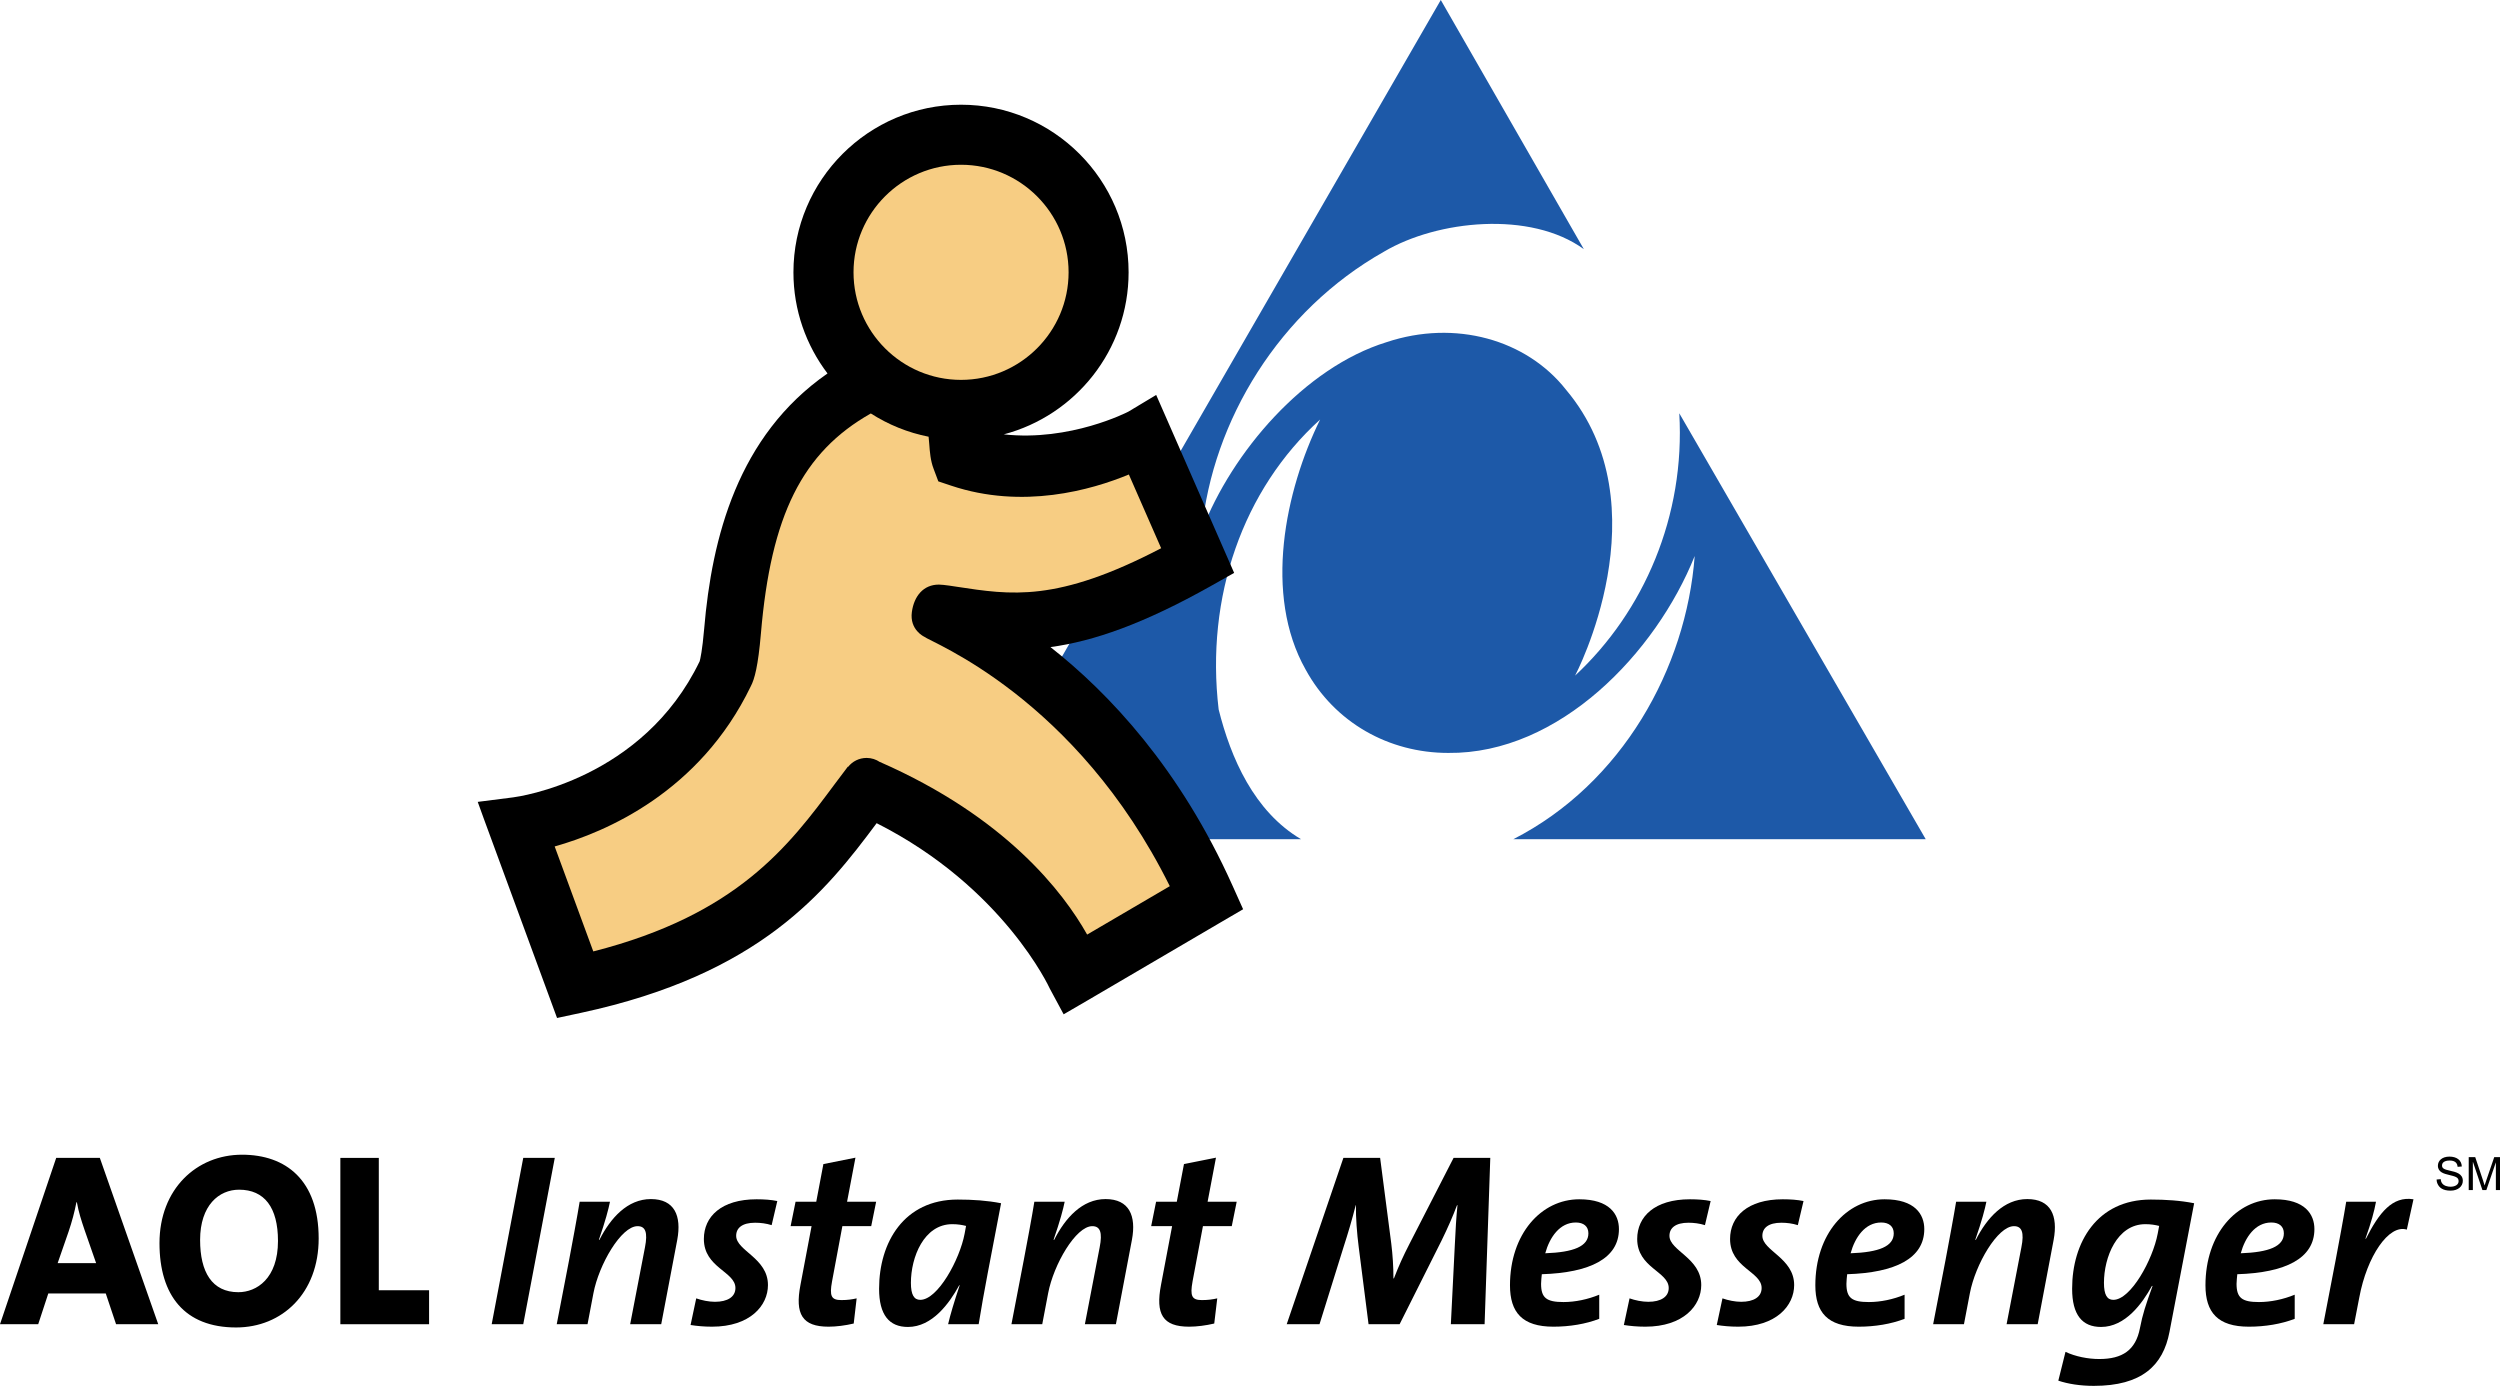 <?xml version="1.0" encoding="utf-8"?>
<!-- Generator: Adobe Illustrator 16.0.0, SVG Export Plug-In . SVG Version: 6.00 Build 0)  -->
<!DOCTYPE svg PUBLIC "-//W3C//DTD SVG 1.1//EN" "http://www.w3.org/Graphics/SVG/1.1/DTD/svg11.dtd">
<svg version="1.1" id="Layer_1" xmlns="http://www.w3.org/2000/svg" xmlns:xlink="http://www.w3.org/1999/xlink" x="0px" y="0px"
	 width="1000px" height="554.344px" viewBox="0 0 1000 554.344" enable-background="new 0 0 1000 554.344" xml:space="preserve">
<g>
	<path d="M976.299,471.662c0.016,0.289,0.079,0.844,0.345,1.336c0.747,1.426,2.573,1.691,3.541,1.691
		c1.81,0,3.261-0.771,3.261-2.246c0-1.537-1.311-1.865-3.979-2.512c-1.717-0.406-4.306-1.016-4.306-3.637
		c0-2.043,1.7-3.65,4.617-3.65c2.825,0,4.853,1.365,4.946,3.947l-1.67,0.141c-0.093-0.951-0.483-2.527-3.197-2.527
		c-1.156,0-3.043,0.342-3.043,1.965c0,1.139,0.733,1.576,3.136,2.1c2.419,0.537,5.181,1.162,5.181,4.064
		c0,2.17-1.888,3.924-4.885,3.924c-3.166,0-4.586-1.225-5.273-2.83c-0.296-0.719-0.312-1.266-0.327-1.625L976.299,471.662"/>
	<path fill="#1D59A8" d="M633.532,99.66c-21.266-15.458-58.589-11.608-79.871,0.968c-42.035,23.678-68.618,67.646-72.956,111.627
		c12.076-31.419,41.063-65.25,73.939-75.396c27.398-9.124,55.967-1.058,71.772,19.043c39.319,46.728,3.62,114.343,3.62,114.343
		c27.54-25.613,44.094-63.853,41.677-104.938l98.579,170.378H605.321c43.486-22.211,69.168-68.338,72.555-113.275
		c-15.478,38.657-54.143,79.244-98.595,78.761c-23.67,0-45.406-12.078-57.029-33.344c-16.909-29.958-8.208-71.517,5.805-100.02
		c-30.938,28.015-45.908,71.024-40.596,115.965c4.837,19.34,14.137,40.818,32.965,51.912H382.648L576.315,0L633.532,99.66"/>
	<path d="M493.063,354.375c-21.056-47.012-49.453-77.11-72.874-95.537c17.218-2.36,37.136-9.214,64.495-24.622l8.972-5.059
		l-4.126-9.424l-21.853-49.891l-5.203-11.862l-11.095,6.662c-0.249,0.145-23.271,12.038-49.867,9.105
		c28.702-7.564,49.93-33.753,49.93-64.819c0-36.948-30.066-67.042-67.03-67.042c-36.947,0-67.038,30.094-67.038,67.042
		c0,15.169,5.086,29.197,13.63,40.455c-35.95,24.957-46.265,65.809-49.33,102.079c-0.757,8.804-1.567,12.167-1.794,13.021
		c-22.765,47.35-72.499,54.193-74.598,54.459l-14.191,1.809c-0.047,0.008,4.899,13.434,4.899,13.434l23.42,63.723l3.409,9.285
		l9.674-2.076c71.774-15.445,97.848-48.557,118.162-75.846c50.812,25.652,69.262,66.156,69.262,66.156
		c1.389,2.551,5.539,10.299,5.539,10.299l10.188-5.928l52.77-30.941l8.831-5.158L493.063,354.375"/>
	<path fill="#F7CD83" d="M384.411,65.907c23.725,0,43.025,19.309,43.025,43.021c0,23.717-19.301,43.025-43.025,43.025
		c-23.716,0-43.002-19.309-43.002-43.025C341.409,85.215,360.695,65.907,384.411,65.907"/>
	<path fill="#F7CD83" d="M434.856,373.832c-9.464-16.834-32.432-46.918-82.915-69.051l0.008,0.031
		c-1.514-1.031-3.339-1.639-5.306-1.639c-3.003,0-5.664,1.389-7.396,3.564l-0.117-0.061l-5.273,7.006
		c-18.232,24.541-38.813,52.176-96.544,66.889l-15.446-41.988c20.369-5.727,58.035-21.711,78.451-64.081
		c1.482-2.788,2.934-8.023,4.049-21.123c4.011-47.191,16.485-72.444,43.962-87.997c6.951,4.458,14.753,7.653,23.108,9.307
		c0.093,0.951,0.163,1.974,0.249,2.75c0.242,3.394,0.531,6.909,1.756,10.079l1.888,5.033l5.126,1.712
		c28.639,9.599,56.14,1.724,71.087-4.466l12.919,29.494c-41.761,21.793-60.102,18.7-81.892,15.388c0,0-5.11-0.842-7.014-0.842
		c-6.28,0-9.947,4.708-10.806,10.93c-1.006,7.196,4.931,9.916,4.931,9.916c2.466,2.164,60.688,24.15,98.237,99.785L434.856,373.832"
		/>
	<path d="M63.294,529.691L39.936,463.16H22.48L0,529.691h15.283l4.041-12.313H42.3l4.127,12.313H63.294 M38.446,505.248H23.062
		l4.345-12.521c1.374-4.025,2.474-8.176,3.16-11.818h0.188c0.686,3.924,1.786,7.285,3.058,11.039L38.446,505.248z"/>
	<path d="M127.468,495.395c0-23.357-13.121-33.514-30.659-33.514c-18.139,0-33.016,13.699-33.016,35.379
		c0,20.9,10.056,33.727,30.651,33.727C112.872,530.986,127.468,517.27,127.468,495.395 M111.194,496.379
		c0,15.086-8.573,20.5-15.859,20.5c-10.549,0-15.292-8.082-15.292-20.891c0-13.904,7.592-20.113,15.58-20.113
		C105.78,475.875,111.194,482.975,111.194,496.379z"/>
	<polyline points="136.144,529.691 136.144,463.16 151.521,463.16 151.521,516.1 171.633,516.1 171.633,529.691 136.144,529.691 	
		"/>
	<polyline points="209.299,529.691 196.676,529.691 209.299,463.16 221.913,463.16 209.299,529.691 	"/>
	<path d="M264.486,529.691h-12.42l5.921-30.746c1.179-6.008,0.203-8.48-2.957-8.48c-6.6,0-15.47,15.385-17.654,26.805l-2.363,12.422
		h-12.319l4.938-25.621c0.874-4.533,3.534-18.926,4.229-23.373h12.132c-0.601,2.957-1.764,7.496-4.432,15.189l0.188,0.102
		c4.439-8.777,11.234-16.359,20.604-16.359c9.471,0,12.318,6.701,10.556,16.258L264.486,529.691"/>
	<path d="M308.658,490.059c-2.16-0.686-4.446-0.967-6.615-0.967c-5.126,0-7.575,2.059-7.575,5.227
		c0,6.008,12.716,8.871,12.716,19.707c0,8.176-7.1,16.648-22.375,16.648c-3.26,0-6.124-0.281-8.581-0.672l2.263-10.656
		c2.263,0.795,5.04,1.373,7.489,1.373c5.032,0,8.192-1.949,8.192-5.516c0-6.6-12.623-8.076-12.623-19.613
		c0-8.963,6.997-15.877,21.095-15.877c3.159,0,5.82,0.205,8.277,0.703L308.658,490.059"/>
	<path d="M348.485,490.465h-11.539l-4.127,22.094c-1.084,5.896-0.312,7.473,3.737,7.473c2.466,0,4.33-0.281,6.102-0.686
		l-1.171,10.064c-3.262,0.779-6.998,1.264-10.057,1.264c-10.547,0-13.512-5.01-11.241-16.75l4.438-23.459h-8.386l1.981-9.768h8.276
		l2.856-15.074l12.825-2.557l-3.354,17.631h11.632L348.485,490.465"/>
	<path d="M400.436,481.299c-5.523-1.094-11.43-1.477-17.351-1.477c-21.493,0-31.448,17.148-31.448,35.686
		c0,10.453,4.041,15.275,11.531,15.275c9.759,0,16.57-9.457,20.518-16.664h0.188c-2.271,6.811-3.744,11.74-4.635,15.572h12.226
		C393.531,516.787,396.105,504.07,400.436,481.299 M386.424,490.371l-0.585,3.15c-1.966,10.354-10.735,26.418-17.733,26.418
		c-2.464,0-3.744-1.967-3.744-6.805c0-10.25,5.211-23.465,16.547-23.465C383.085,489.67,384.848,489.965,386.424,490.371z"/>
	<path d="M446.362,529.691h-12.411l5.913-30.746c1.187-6.008,0.195-8.48-2.949-8.48c-6.607,0-15.485,15.385-17.654,26.805
		l-2.364,12.422h-12.318l4.923-25.621c0.89-4.533,3.558-18.926,4.236-23.373h12.131c-0.593,2.957-1.778,7.496-4.438,15.189
		l0.21,0.102c4.432-8.777,11.227-16.359,20.597-16.359c9.455,0,12.326,6.701,10.54,16.258L446.362,529.691"/>
	<path d="M492.704,490.465h-11.53l-4.151,22.094c-1.068,5.896-0.289,7.473,3.753,7.473c2.465,0,4.338-0.281,6.124-0.686
		l-1.201,10.064c-3.254,0.779-6.991,1.264-10.041,1.264c-10.563,0-13.52-5.01-11.25-16.75l4.439-23.459h-8.379l1.966-9.768h8.285
		l2.872-15.074l12.802-2.557l-3.348,17.631h11.633L492.704,490.465"/>
	<path d="M593.839,529.691h-13.497l1.576-31.535c0.297-6.305,0.593-11.438,1.076-16.072h-0.187
		c-1.592,4.246-3.651,8.973-6.211,14.193l-16.756,33.414H547.42l-3.932-30.84c-0.703-5.439-1.203-11.834-1.108-16.768h-0.095
		c-1.465,5.82-3.057,11.143-4.931,16.961l-9.548,30.646h-13.122l22.67-66.531h14.698l4.447,34.201
		c0.579,4.727,0.874,9.27,0.874,13.996h0.202c1.967-5.117,3.636-8.77,6.211-13.801l17.646-34.396h14.683L593.839,529.691"/>
	<path d="M647.575,491.643c0-5.906-3.745-11.93-15.868-11.93c-15.275,0-27.712,13.91-27.712,34.406
		c0,10.859,4.931,16.555,17.367,16.555c6.49,0,12.904-1.061,18.334-3.145v-9.65c-4.542,1.871-9.581,2.941-14.294,2.941
		c-6.817,0-8.971-1.67-8.971-7.287c0-1.084,0.187-2.77,0.297-3.846C635.936,509.094,647.575,503.383,647.575,491.643
		 M635.358,493.336c0,5.219-5.93,7.574-17.258,7.973c1.765-6.412,5.805-12.311,12.219-12.311
		C633.47,488.998,635.358,490.566,635.358,493.336z"/>
	<path d="M681.979,490.059c-2.169-0.686-4.446-0.967-6.615-0.967c-5.104,0-7.583,2.059-7.583,5.227
		c0,6.008,12.716,8.871,12.716,19.707c0,8.176-7.098,16.648-22.373,16.648c-3.247,0-6.103-0.281-8.582-0.672l2.277-10.656
		c2.246,0.795,5.023,1.373,7.49,1.373c5.023,0,8.176-1.949,8.176-5.516c0-6.6-12.608-8.076-12.608-19.613
		c0-8.963,6.99-15.877,21.096-15.877c3.152,0,5.805,0.205,8.285,0.703L681.979,490.059"/>
	<path d="M719.13,490.059c-2.153-0.686-4.431-0.967-6.584-0.967c-5.133,0-7.599,2.059-7.599,5.227
		c0,6.008,12.716,8.871,12.716,19.707c0,8.176-7.1,16.648-22.375,16.648c-3.259,0-6.116-0.281-8.58-0.672l2.277-10.656
		c2.263,0.795,5.024,1.373,7.475,1.373c5.039,0,8.191-1.949,8.191-5.516c0-6.6-12.622-8.076-12.622-19.613
		c0-8.963,7.004-15.877,21.094-15.877c3.168,0,5.82,0.205,8.285,0.703L719.13,490.059"/>
	<path d="M769.716,491.643c0-5.906-3.745-11.93-15.868-11.93c-15.275,0-27.711,13.91-27.711,34.406
		c0,10.859,4.93,16.555,17.366,16.555c6.491,0,12.902-1.061,18.333-3.145v-9.65c-4.54,1.871-9.564,2.941-14.292,2.941
		c-6.818,0-8.972-1.67-8.972-7.287c0-1.084,0.187-2.77,0.296-3.846C758.075,509.094,769.716,503.383,769.716,491.643
		 M757.498,493.336c0,5.219-5.914,7.574-17.256,7.973c1.762-6.412,5.805-12.311,12.231-12.311
		C755.61,488.998,757.498,490.566,757.498,493.336z"/>
	<path d="M815.074,529.691h-12.437l5.914-30.746c1.201-6.008,0.202-8.48-2.966-8.48c-6.6,0-15.462,15.385-17.631,26.805
		l-2.371,12.422h-12.327l4.946-25.621c0.874-4.533,3.543-18.926,4.244-23.373h12.107c-0.593,2.957-1.762,7.496-4.431,15.189
		l0.187,0.102c4.447-8.777,11.235-16.359,20.612-16.359c9.471,0,12.312,6.701,10.547,16.258L815.074,529.691"/>
	<path d="M877.656,481.299c-5.507-1.094-11.437-1.477-17.333-1.477c-21.502,0-31.473,17.148-31.473,35.686
		c0,10.453,4.057,15.275,11.563,15.275c9.752,0,16.54-9.457,20.392-16.463l0.204,0.111c-2.777,7.676-3.947,11.232-5.039,16.85
		c-1.686,8.77-6.99,12.326-16.259,12.326c-4.54,0-9.565-0.998-13.513-2.869l-2.871,11.529c3.854,1.287,8.691,2.076,14.199,2.076
		c19.129,0,27.711-8.084,30.269-21.58L877.656,481.299 M863.662,490.371l-0.593,3.15c-1.967,10.354-10.735,26.418-17.742,26.418
		c-2.464,0-3.745-1.967-3.745-6.805c0-10.25,5.213-23.465,16.557-23.465C860.323,489.67,862.086,489.965,863.662,490.371z"/>
	<path d="M925.762,491.643c0-5.906-3.744-11.93-15.869-11.93c-15.275,0-27.71,13.91-27.71,34.406
		c0,10.859,4.931,16.555,17.365,16.555c6.506,0,12.903-1.061,18.334-3.145v-9.65c-4.54,1.871-9.565,2.941-14.308,2.941
		c-6.788,0-8.957-1.67-8.957-7.287c0-1.084,0.204-2.77,0.297-3.846C914.137,509.094,925.762,503.383,925.762,491.643
		 M913.544,493.336c0,5.219-5.914,7.574-17.242,7.973c1.765-6.412,5.805-12.311,12.219-12.311
		C911.673,488.998,913.544,490.566,913.544,493.336z"/>
	<path d="M962.725,491.852c-7.177-2.277-15.962,10.643-19.021,27.197l-2.06,10.643h-12.325l4.93-25.621
		c0.875-4.533,3.541-18.926,4.229-23.373h11.921c-0.688,3.76-1.858,8.098-4.229,14.791h0.202
		c5.229-10.344,10.548-17.146,19.021-15.775L962.725,491.852"/>
	<path d="M987.486,462.861h2.606l3.121,9.316c0.436,1.311,0.499,1.576,0.608,1.967h0.029c0.221-0.717,0.282-0.875,0.702-2.107
		l3.139-9.176H1000v13.17h-1.653v-11.016h-0.032l-3.774,11.016h-1.576l-3.761-11.203h-0.063v11.203h-1.653V462.861"/>
</g>
</svg>
